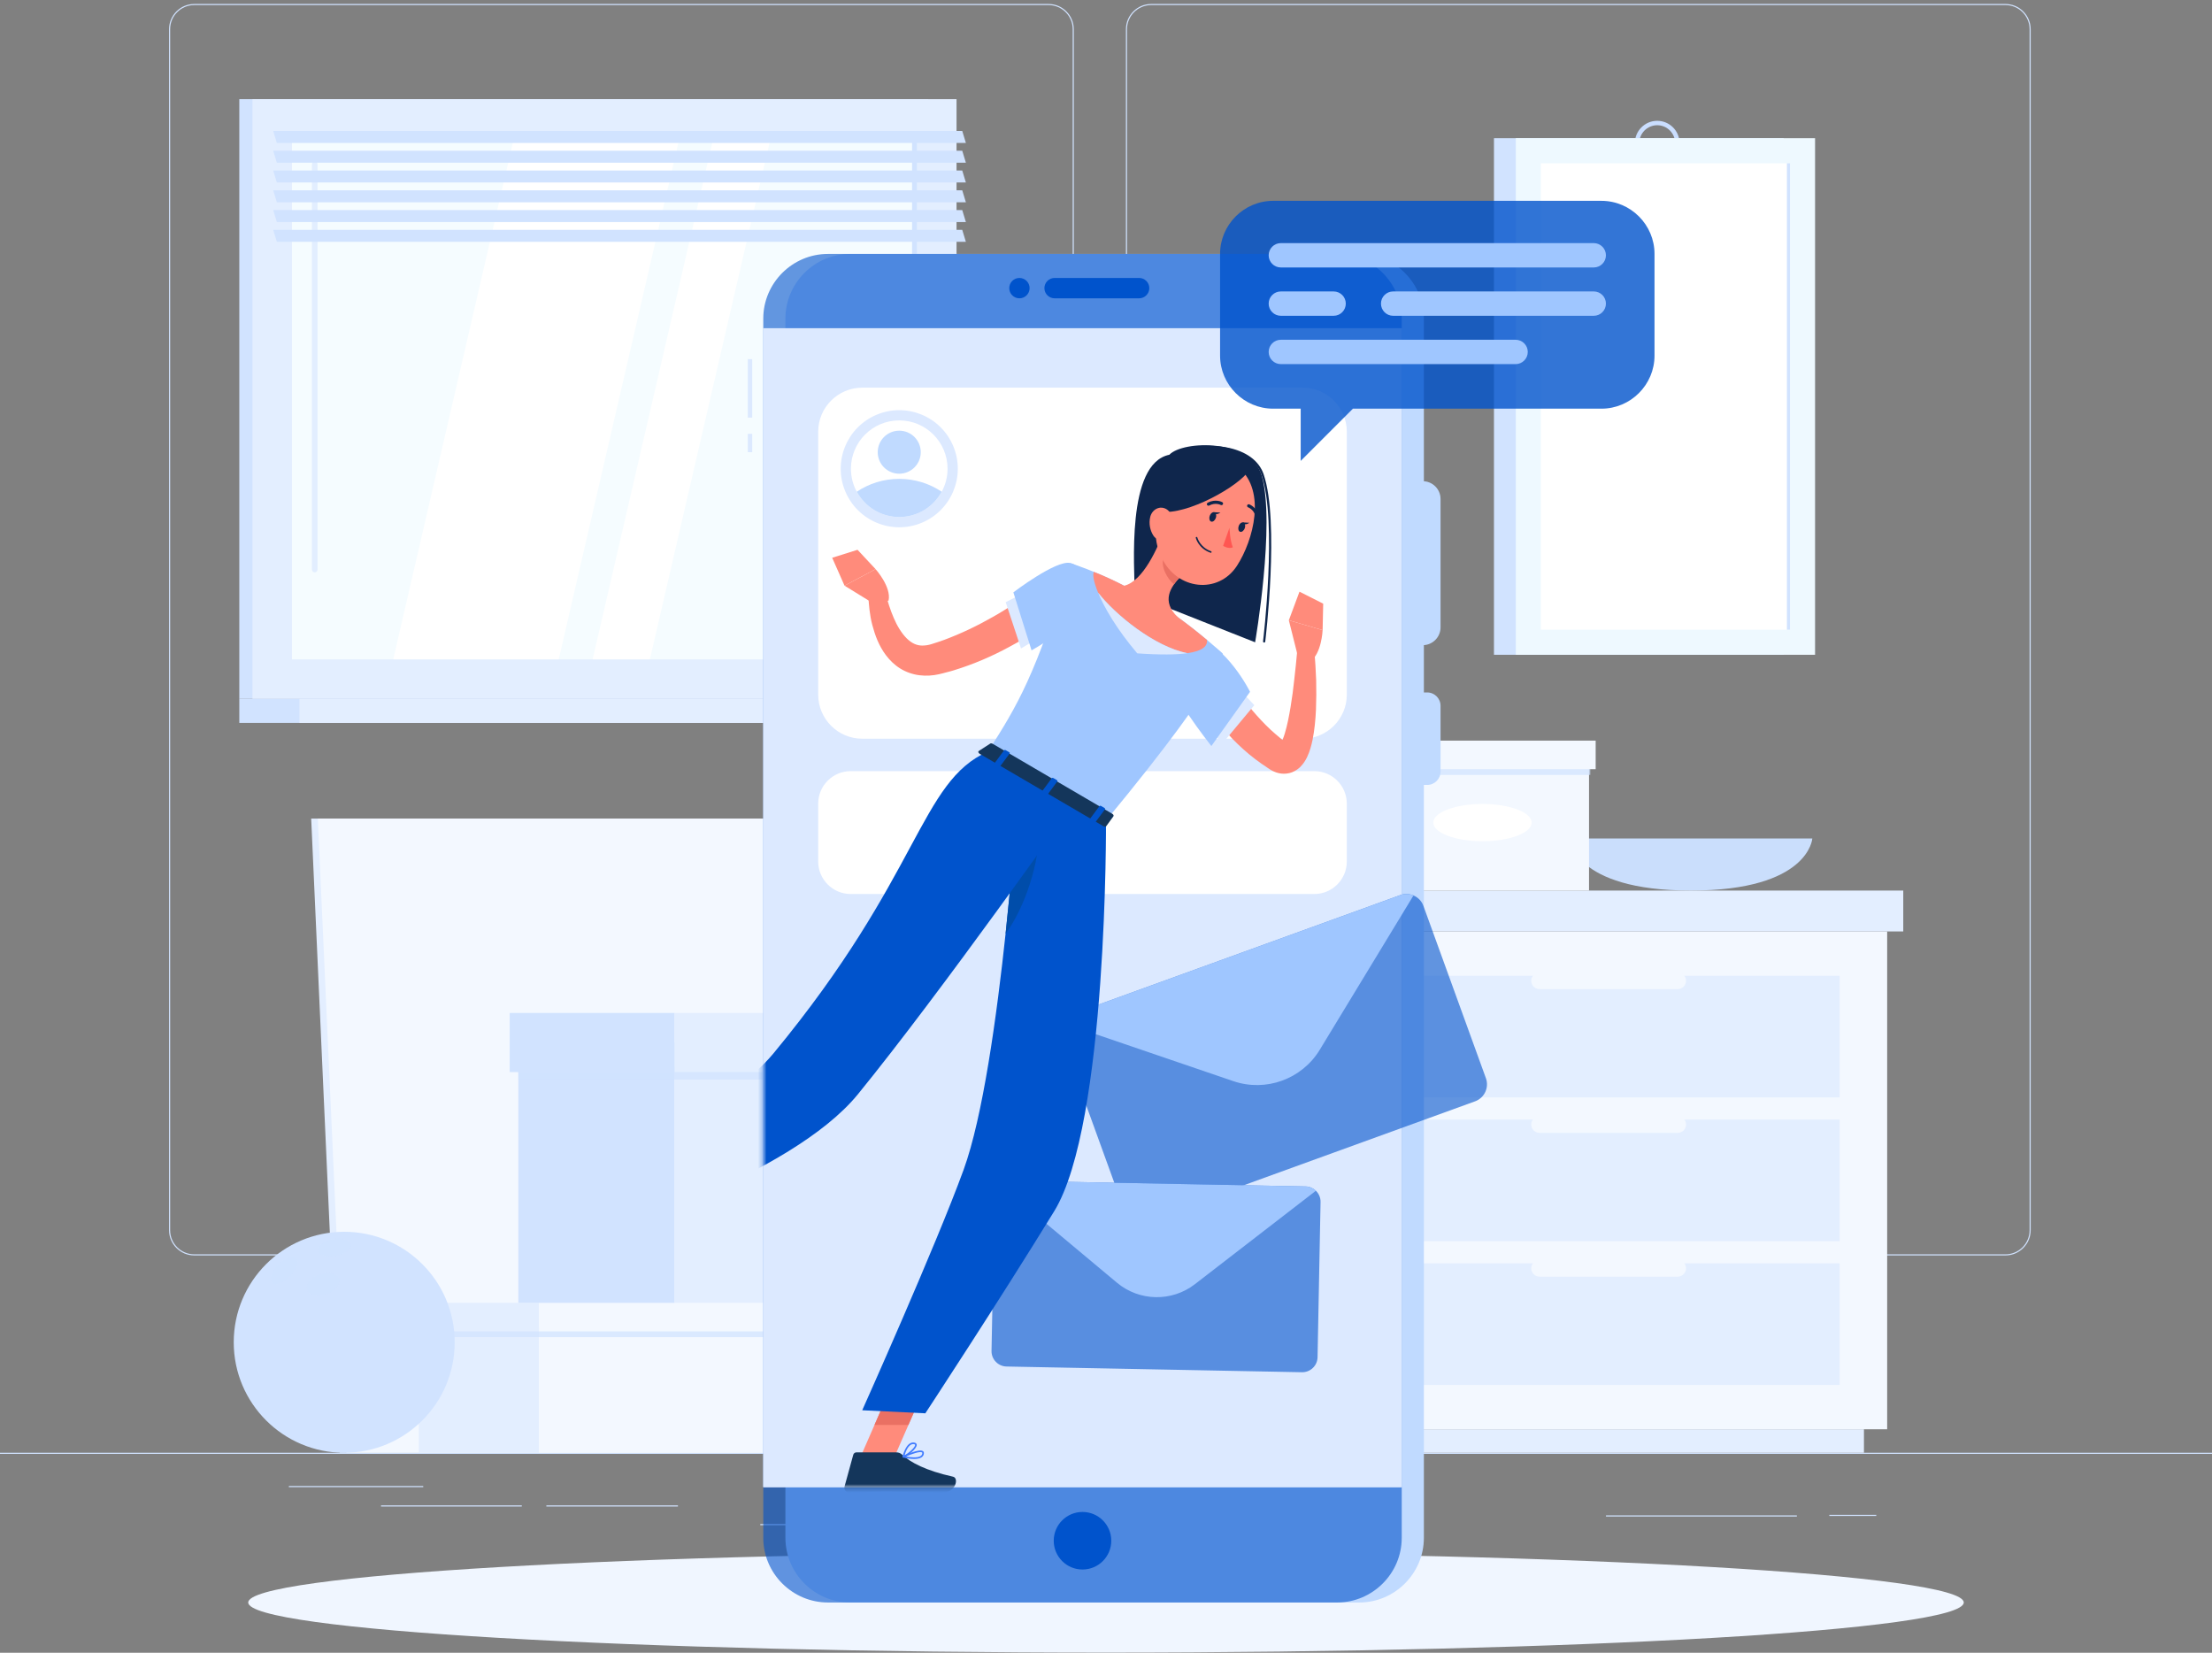 <svg width="518" height="387" viewBox="0 0 518 387" fill="none" xmlns="http://www.w3.org/2000/svg">
<rect x="0" y="0" width="518" height="387" fill="#808080" stroke="none"/>
<path d="M518 340.164H0V340.423H518V340.164Z" fill="#D1E3FF"/>
<path d="M439.379 354.7H428.386V354.959H439.379V354.7Z" fill="#D1E3FF"/>
<path d="M420.787 354.83H376.083V355.089H420.787V354.83Z" fill="#D1E3FF"/>
<path d="M320.814 352.357H245.376V352.616H320.814V352.357Z" fill="#D1E3FF"/>
<path d="M201.982 356.86H178.042V357.119H201.982V356.86Z" fill="#D1E3FF"/>
<path d="M122.193 352.487H89.228V352.746H122.193V352.487Z" fill="#D1E3FF"/>
<path d="M158.758 352.487H127.946V352.746H158.758V352.487Z" fill="#D1E3FF"/>
<path d="M99.11 347.954H67.644V348.213H99.11V347.954Z" fill="#D1E3FF"/>
<path d="M245.547 293.961H45.496C42.236 293.961 39.583 291.308 39.583 288.047V6.844C39.583 3.583 42.236 0.93 45.496 0.93H245.547C248.806 0.93 251.459 3.583 251.459 6.844V288.047C251.459 291.308 248.806 293.961 245.547 293.961ZM45.496 1.19C42.378 1.19 39.842 3.726 39.842 6.845V288.048C39.842 291.167 42.378 293.703 45.496 293.703H245.547C248.664 293.703 251.2 291.167 251.2 288.048V6.844C251.2 3.726 248.664 1.189 245.547 1.189L45.496 1.19Z" fill="#D1E3FF"/>
<path d="M469.629 293.961H269.579C266.32 293.961 263.667 291.308 263.667 288.047V6.844C263.667 3.583 266.32 0.93 269.579 0.93H469.629C472.89 0.93 475.542 3.583 475.542 6.844V288.047C475.544 291.308 472.89 293.961 469.629 293.961ZM269.579 1.19C266.462 1.19 263.926 3.726 263.926 6.845V288.048C263.926 291.167 266.462 293.703 269.579 293.703H469.629C472.747 293.703 475.283 291.167 475.283 288.048V6.844C475.283 3.726 472.747 1.189 469.629 1.189L269.579 1.19Z" fill="#D1E3FF"/>
<path d="M217.398 23.219H56.04V163.633H217.398V23.219Z" fill="#D1E3FF"/>
<path d="M224 23.219H59.124V163.633H224V23.219Z" fill="#E3EEFF"/>
<path d="M217.398 163.632H56.04V169.266H217.398V163.632Z" fill="#D1E3FF"/>
<path d="M235 163.632H70.124V169.266H235V163.632Z" fill="#E3EEFF"/>
<path d="M214.758 154.389L214.758 32.462L68.37 32.462L68.37 154.389L214.758 154.389Z" fill="#F5FCFF"/>
<path d="M92.081 154.389L120.323 32.462H159.08L130.838 154.389H92.081Z" fill="white"/>
<path d="M73.703 134.014C73.338 134.014 73.043 133.719 73.043 133.354V38.476C73.043 38.111 73.338 37.816 73.703 37.816C74.068 37.816 74.363 38.111 74.363 38.476V133.354C74.363 133.719 74.068 134.014 73.703 134.014Z" fill="#E2EEFF"/>
<path d="M138.779 154.389L167.021 32.462H180.43L152.188 154.389H138.779Z" fill="white"/>
<path d="M214.757 154.389L214.757 32.462H213.583L213.583 154.389H214.757Z" fill="#D1E3FF"/>
<path d="M226.187 33.468H64.829L63.978 30.663H225.336L226.187 33.468Z" fill="#D1E3FF"/>
<path d="M226.187 38.099H64.829L63.978 35.295H225.336L226.187 38.099Z" fill="#D1E3FF"/>
<path d="M226.187 42.731H64.829L63.978 39.925H225.336L226.187 42.731Z" fill="#D1E3FF"/>
<path d="M226.187 47.362H64.829L63.978 44.557H225.336L226.187 47.362Z" fill="#D1E3FF"/>
<path d="M226.187 51.994H64.829L63.978 49.188H225.336L226.187 51.994Z" fill="#D1E3FF"/>
<path d="M226.187 56.625H64.829L63.978 53.82H225.336L226.187 56.625Z" fill="#D1E3FF"/>
<path d="M417.7 32.358H349.854V153.317H417.7V32.358Z" fill="#D1E3FF"/>
<path d="M388.08 38.748C385.196 38.748 382.849 36.401 382.849 33.517C382.849 30.633 385.196 28.286 388.08 28.286C390.964 28.286 393.312 30.633 393.312 33.517C393.312 36.401 390.964 38.748 388.08 38.748ZM388.08 29.322C385.768 29.322 383.885 31.203 383.885 33.517C383.885 35.83 385.767 37.712 388.08 37.712C390.393 37.712 392.276 35.83 392.276 33.517C392.276 31.203 390.393 29.322 388.08 29.322Z" fill="#CADEFF"/>
<path d="M425.047 32.358H354.968V153.317H425.047V32.358Z" fill="#EEF9FF"/>
<path d="M419.176 147.446V38.23L360.839 38.23V147.446H419.176Z" fill="white"/>
<path d="M419.176 147.446V38.23H418.455V147.446H419.176Z" fill="#D1E3FF"/>
<path d="M367.529 196.324C367.529 196.324 368.252 208.526 395.966 208.526C423.681 208.526 424.404 196.324 424.404 196.324H367.529Z" fill="#CADEFC"/>
<path d="M311.483 218.097H283.182V334.664H311.483V218.097Z" fill="#E3EEFF"/>
<path d="M436.495 334.664H288.616V340.164H436.495V334.664Z" fill="#E3EEFF"/>
<path d="M311.483 334.664H441.93V218.097H311.483V334.664Z" fill="#F3F8FF"/>
<path d="M322.61 290.616H430.803V262.145H322.61V290.616Z" fill="#E3EEFF"/>
<path d="M322.61 324.279H430.803V295.809H322.61V324.279Z" fill="#E3EEFF"/>
<path d="M392.883 265.265H360.53C359.457 265.265 358.578 264.387 358.578 263.314C358.578 262.24 359.457 261.362 360.53 261.362H392.883C393.956 261.362 394.835 262.24 394.835 263.314C394.835 264.387 393.956 265.265 392.883 265.265Z" fill="#F3F8FF"/>
<path d="M322.61 256.952H430.803V228.482H322.61V256.952Z" fill="#E3EEFF"/>
<path d="M392.883 231.602H360.53C359.457 231.602 358.578 230.723 358.578 229.65C358.578 228.577 359.457 227.698 360.53 227.698H392.883C393.956 227.698 394.835 228.577 394.835 229.65C394.835 230.724 393.956 231.602 392.883 231.602Z" fill="#F3F8FF"/>
<path d="M392.883 298.928H360.53C359.457 298.928 358.578 298.05 358.578 296.976C358.578 295.903 359.457 295.025 360.53 295.025H392.883C393.956 295.025 394.835 295.903 394.835 296.976C394.835 298.05 393.956 298.928 392.883 298.928Z" fill="#F3F8FF"/>
<path d="M445.701 208.525H311.483V218.097H445.701V208.525Z" fill="#E3EEFF"/>
<path d="M279.228 218.097H311.483V208.525H279.228V218.097Z" fill="#D1E3FF"/>
<path d="M294.074 208.525H322.205V174.815H294.074V208.525Z" fill="#E3EEFF"/>
<path d="M372.114 174.816H322.205V208.526H372.114V174.816Z" fill="#F3F8FF"/>
<path d="M358.672 192.61C358.672 195.018 353.518 196.97 347.16 196.97C340.802 196.97 335.648 195.017 335.648 192.61C335.648 190.201 340.802 188.249 347.16 188.249C353.518 188.249 358.672 190.202 358.672 192.61Z" fill="white"/>
<path opacity="0.7" d="M294.073 181.445H372.408V179.132H294.073V181.445Z" fill="#D1E3FF"/>
<path d="M292.522 180.106H322.207V173.417H292.522V180.106Z" fill="#E3EEFF"/>
<path d="M373.667 173.416H322.205V180.105H373.667V173.416Z" fill="#F3F8FF"/>
<path d="M180.099 191.67H72.873L79.562 340.164H186.788L180.099 191.67Z" fill="#E3EEFF"/>
<path d="M181.653 191.67H74.427L81.117 340.164H188.343L181.653 191.67Z" fill="#F3F8FF"/>
<path d="M98.073 340.165H126.204V306.455H98.073V340.165Z" fill="#E3EEFF"/>
<path d="M260.857 306.456H126.203V340.166H260.857V306.456Z" fill="#F3F8FF"/>
<path opacity="0.7" d="M98.073 313.085H261.152V310.772H98.073V313.085Z" fill="#D1E3FF"/>
<path d="M96.519 311.746H126.203V305.056H96.519V311.746Z" fill="#E3EEFF"/>
<path d="M262.41 305.056H126.203V311.745H262.41V305.056Z" fill="#F3F8FF"/>
<path d="M121.383 305.055H157.985V244.145H121.383V305.055Z" fill="#D1E3FF"/>
<path d="M249.44 244.146H157.985V305.056H249.44V244.146Z" fill="#E3EEFF"/>
<path opacity="0.7" d="M121.384 252.77L249.823 252.77V249.761L121.384 249.761V252.77Z" fill="#D1E3FF"/>
<path d="M119.363 251.027H157.985V237.187H119.363V251.027Z" fill="#D1E3FF"/>
<path d="M251.46 237.188H157.985V251.027H251.46V237.188Z" fill="#E3EEFF"/>
<path d="M80.607 340.164C94.895 340.164 106.478 328.581 106.478 314.293C106.478 300.005 94.895 288.422 80.607 288.422C66.319 288.422 54.736 300.005 54.736 314.293C54.736 328.581 66.319 340.164 80.607 340.164Z" fill="#D1E3FF"/>
<path opacity="0.7" d="M67.938 298.874C69.479 297.277 70.093 295.371 69.312 294.618C68.531 293.865 66.648 294.549 65.109 296.146C63.568 297.744 62.954 299.649 63.735 300.402C64.516 301.155 66.398 300.472 67.938 298.874Z" fill="#D1E3FF"/>
<path opacity="0.7" d="M78.683 294.024C80.862 293.605 82.462 292.401 82.257 291.335C82.052 290.269 80.12 289.744 77.941 290.164C75.762 290.582 74.162 291.786 74.367 292.852C74.572 293.918 76.504 294.443 78.683 294.024Z" fill="#D1E3FF"/>
<path opacity="0.7" d="M76.476 303.052C78.57 302.318 79.901 300.681 79.45 299.396C79 298.112 76.937 297.666 74.843 298.402C72.749 299.137 71.418 300.774 71.869 302.058C72.321 303.341 74.383 303.787 76.476 303.052Z" fill="#D1E3FF"/>
<path d="M258.999 386.953C369.936 386.953 459.868 381.701 459.868 375.223C459.868 368.744 369.936 363.492 258.999 363.492C148.062 363.492 58.13 368.744 58.13 375.223C58.13 381.701 148.062 386.953 258.999 386.953Z" fill="#F0F6FF"/>
<path d="M318.299 375.223H199.068C190.741 375.223 183.927 368.409 183.927 360.082V74.599C183.927 66.271 190.741 59.458 199.068 59.458H318.299C326.627 59.458 333.44 66.271 333.44 74.599V360.082C333.44 368.409 326.626 375.223 318.299 375.223Z" fill="#C0DAFF"/>
<path d="M333.189 151.064H323.32C321.035 151.064 319.166 149.195 319.166 146.909V116.829C319.166 114.545 321.034 112.675 323.32 112.675H333.189C335.473 112.675 337.343 114.544 337.343 116.829V146.909C337.343 149.195 335.474 151.064 333.189 151.064Z" fill="#C0DAFF"/>
<path d="M334.223 183.793H322.286C320.57 183.793 319.166 182.389 319.166 180.673V165.256C319.166 163.539 320.569 162.136 322.286 162.136H334.223C335.938 162.136 337.343 163.539 337.343 165.256V180.673C337.343 182.389 335.939 183.793 334.223 183.793Z" fill="#C0DAFF"/>
<path d="M176.15 84.091H175.114V97.789H176.15V84.091Z" fill="#DCE9FF"/>
<path d="M176.15 101.588H175.114V105.88H176.15V101.588Z" fill="#DCE9FF"/>
<path opacity="0.6" d="M313.113 375.223H193.882C185.555 375.223 178.741 368.409 178.741 360.082V74.599C178.741 66.271 185.555 59.458 193.882 59.458H313.113C321.44 59.458 328.254 66.271 328.254 74.599V360.082C328.254 368.409 321.44 375.223 313.113 375.223Z" fill="#0053CC"/>
<path d="M260.236 360.763C260.236 364.484 257.219 367.501 253.497 367.501C249.776 367.501 246.759 364.484 246.759 360.763C246.759 357.041 249.776 354.025 253.497 354.025C257.219 354.025 260.236 357.041 260.236 360.763Z" fill="#0053CC"/>
<path d="M328.254 76.859H178.739V348.216H328.254V76.859Z" fill="#DCE9FF"/>
<path d="M328.254 76.859H178.739V348.216H328.254V76.859Z" fill="#DCE9FF"/>
<path d="M305.097 172.966H201.896C196.235 172.966 191.604 168.334 191.604 162.673V101.066C191.604 95.406 196.235 90.774 201.896 90.774H305.097C310.758 90.774 315.39 95.406 315.39 101.066V162.673C315.39 168.334 310.759 172.966 305.097 172.966Z" fill="white"/>
<path d="M215.873 122.398C222.858 119.477 226.152 111.448 223.231 104.463C220.311 97.479 212.281 94.184 205.297 97.105C198.312 100.026 195.018 108.055 197.939 115.04C200.859 122.024 208.889 125.319 215.873 122.398Z" fill="#DCE9FF"/>
<path d="M221.895 109.75C221.895 111.704 221.4 113.538 220.527 115.138C218.619 118.665 214.882 121.062 210.582 121.062C206.281 121.062 202.544 118.664 200.636 115.138C199.765 113.538 199.269 111.703 199.269 109.75C199.269 103.501 204.333 98.437 210.582 98.437C216.831 98.437 221.895 103.501 221.895 109.75Z" fill="white"/>
<path d="M220.527 115.138C218.619 118.665 214.882 121.062 210.581 121.062C206.281 121.062 202.544 118.664 200.636 115.138C203.484 113.235 206.901 112.125 210.581 112.125C214.261 112.126 217.679 113.236 220.527 115.138Z" fill="#C0DAFF"/>
<path d="M210.581 110.919C213.364 110.919 215.62 108.663 215.62 105.88C215.62 103.097 213.364 100.841 210.581 100.841C207.798 100.841 205.542 103.097 205.542 105.88C205.542 108.663 207.798 110.919 210.581 110.919Z" fill="#C0DAFF"/>
<path d="M307.796 209.332H199.197C195.02 209.332 191.604 205.914 191.604 201.738V188.155C191.604 183.978 195.021 180.561 199.197 180.561H307.796C311.972 180.561 315.39 183.978 315.39 188.155V201.738C315.39 205.915 311.973 209.332 307.796 209.332Z" fill="white"/>
<path d="M236.342 67.466C236.342 66.149 237.409 65.083 238.726 65.083C240.043 65.083 241.11 66.15 241.11 67.466C241.11 68.782 240.043 69.85 238.726 69.85C237.409 69.85 236.342 68.781 236.342 67.466Z" fill="#0053CC"/>
<path d="M246.959 65.082H266.759C268.07 65.082 269.143 66.154 269.143 67.465C269.143 68.775 268.071 69.849 266.759 69.849H246.959C245.649 69.849 244.575 68.776 244.575 67.465C244.575 66.154 245.649 65.082 246.959 65.082Z" fill="#0053CC"/>
<path opacity="0.6" d="M333.333 212.115L347.967 252.461C348.76 254.646 347.62 257.083 345.435 257.875L268.629 285.735C266.445 286.528 264.008 285.388 263.215 283.203L248.581 242.857C248.166 241.716 248.28 240.502 248.794 239.49C249.267 238.574 250.069 237.821 251.113 237.443L327.919 209.583C328.962 209.205 330.059 209.267 331.01 209.668C332.053 210.115 332.919 210.973 333.333 212.115Z" fill="#0053CC"/>
<path d="M331.011 209.668L309.063 245.797C304.871 252.696 296.443 255.754 288.802 253.146L248.796 239.49C249.268 238.574 250.071 237.821 251.114 237.443L327.92 209.583C328.962 209.206 330.06 209.268 331.011 209.668Z" fill="#9FC6FF"/>
<path opacity="0.6" d="M309.244 281.451L308.541 317.797C308.503 319.766 306.862 321.345 304.893 321.307L235.703 319.969C233.735 319.931 232.156 318.289 232.193 316.321L232.895 279.975C232.915 278.946 233.375 278.021 234.088 277.379C234.741 276.798 235.604 276.447 236.543 276.465L305.733 277.804C306.673 277.821 307.522 278.206 308.152 278.811C308.84 279.481 309.264 280.423 309.244 281.451Z" fill="#0053CC"/>
<path d="M308.153 278.812L279.813 300.696C274.401 304.875 266.808 304.729 261.561 300.343L234.088 277.379C234.741 276.798 235.604 276.448 236.544 276.465L305.734 277.804C306.675 277.822 307.523 278.206 308.153 278.812Z" fill="#9FC6FF"/>
<mask id="mask0_10029_6124" style="mask-type:luminance" maskUnits="userSpaceOnUse" x="178" y="76" width="151" height="273">
<path d="M328.252 76.86H178.738V348.216H328.252V76.86Z" fill="white"/>
</mask>
<g mask="url(#mask0_10029_6124)">
<path d="M265.718 139.229C265.718 133.013 263.646 108.552 273.833 106.48C277.056 103.084 293.018 102.736 295.474 111.372C298.697 122.71 293.92 150.395 293.92 150.395L265.718 139.229Z" fill="#0F264C"/>
<path d="M296.036 150.453C296.026 150.453 296.015 150.452 296.005 150.451C295.863 150.433 295.763 150.304 295.78 150.163C295.814 149.885 299.143 122.208 295.429 111.226C294.416 108.225 291.51 106.116 287.248 105.287C281.689 104.205 275.678 105.556 274.017 107.486C273.924 107.595 273.76 107.607 273.652 107.513C273.544 107.419 273.531 107.256 273.625 107.147C275.566 104.887 282.103 103.758 287.346 104.778C291.799 105.644 294.844 107.874 295.92 111.059C299.671 122.153 296.328 149.946 296.292 150.225C296.277 150.358 296.166 150.453 296.036 150.453Z" fill="#0F264C"/>
<path d="M286.898 156.233L287.15 156.786L287.468 157.437C287.68 157.876 287.916 158.325 288.151 158.767C288.638 159.651 289.144 160.536 289.708 161.391C290.797 163.122 291.998 164.796 293.306 166.382C294.642 167.944 296.041 169.454 297.544 170.862C298.317 171.538 299.071 172.244 299.878 172.884L301.093 173.843L301.38 174.07C301.38 174.07 301.401 174.097 301.375 174.082C301.34 174.076 301.216 174.019 300.969 173.998C300.716 173.964 300.363 174.007 300.093 174.126C299.832 174.227 299.695 174.349 299.651 174.412C299.584 174.51 299.764 174.352 299.921 174.082C300.261 173.525 300.606 172.624 300.882 171.698C301.461 169.813 301.857 167.694 302.219 165.57C302.579 163.436 302.862 161.257 303.094 159.066C303.368 156.881 303.559 154.654 303.771 152.477L307.763 152.418C308.014 154.723 308.121 156.979 308.216 159.273C308.266 161.561 308.262 163.858 308.169 166.182C308.059 168.513 307.851 170.85 307.356 173.317C307.081 174.56 306.771 175.819 306.097 177.263C305.738 177.986 305.304 178.786 304.418 179.651C303.952 180.086 303.345 180.522 302.561 180.828C301.76 181.134 300.839 181.23 300.029 181.132C299.228 181.03 298.569 180.782 298.037 180.518C297.759 180.383 297.552 180.247 297.311 180.102L296.917 179.838L295.412 178.819C294.41 178.136 293.465 177.374 292.518 176.617C290.659 175.059 288.899 173.38 287.287 171.563C285.691 169.735 284.196 167.816 282.865 165.775C282.199 164.756 281.59 163.694 281 162.613C280.711 162.065 280.422 161.524 280.156 160.95L279.763 160.077C279.628 159.765 279.522 159.513 279.358 159.084L286.898 156.233Z" fill="#FF8B7B"/>
<path d="M290.403 161.59L283.438 171.192L286.316 174.022L293.73 165.11L290.403 161.59Z" fill="#DCE9FF"/>
<path d="M279.485 148.916C287.327 151.026 292.732 161.988 292.732 161.988L283.675 174.684C283.675 174.684 272.793 160.995 273.057 156.643C273.332 152.109 274.76 147.645 279.485 148.916Z" fill="#9FC6FF"/>
<path d="M303.888 153.483L301.817 145.236L309.728 147.543C309.728 147.543 309.502 153.11 306.776 154.929L303.888 153.483Z" fill="#FF8B7B"/>
<path d="M304.309 138.542L309.863 141.349L309.728 147.544L301.817 145.236L304.309 138.542Z" fill="#FF8B7B"/>
<path d="M205.009 141.594L197.769 137.135L205.044 133.265C205.044 133.265 208.768 137.409 208.086 140.615L205.009 141.594Z" fill="#FF8B7B"/>
<path d="M194.88 130.601L200.816 128.735L205.044 133.264L197.769 137.135L194.88 130.601Z" fill="#FF8B7B"/>
<path d="M201.277 341.681L208.894 342.425L216.819 324.297L209.202 323.552L201.277 341.681Z" fill="#FF8B7B"/>
<path d="M209.905 340.072H200.551C200.21 340.072 199.903 340.308 199.812 340.641L197.779 348.041C197.567 348.808 198.133 349.535 198.92 349.521C202.189 349.465 203.785 349.274 207.899 349.274C210.43 349.274 216.971 349.537 220.466 349.537C223.884 349.537 224.598 346.081 223.184 345.768C216.843 344.364 213.187 342.429 211.231 340.583C210.877 340.251 210.403 340.072 209.905 340.072Z" fill="#14365B"/>
<path d="M216.815 324.301L212.731 333.646H204.785L209.194 323.556L216.815 324.301Z" fill="#EA7063"/>
<path d="M286.285 152.971C286.285 152.971 288.859 156.01 258.998 192.144C248.03 185.726 236.695 179.093 231.357 175.971C238.403 164.993 242.476 158.063 250.607 131.831C250.607 131.831 257.136 133.96 263.25 137.152C271.525 141.474 275.34 144.167 275.801 144.496C280.904 148.144 286.285 152.971 286.285 152.971Z" fill="#9FC6FF"/>
<path d="M272.763 123.748C271.191 128.249 267.652 136.111 263.25 137.153C263.25 137.153 261.958 141.895 269.461 146.286C277.712 151.114 275.802 144.497 275.802 144.497C271.928 140.786 273.999 137.513 276.619 134.834L272.763 123.748Z" fill="#FF8B7B"/>
<path d="M282.66 149.853C280.714 148.229 278.223 146.229 275.8 144.494C271.929 141.724 268.026 139.646 263.247 137.149C260.802 135.867 258.296 134.755 256.162 133.9C255.819 134.472 256.097 136.214 257.148 138.766C261.126 143.894 270.362 151.442 278.071 152.941C281.657 152.427 282.781 151.292 282.66 149.853Z" fill="#FF8B7B"/>
<path d="M257.149 138.766C258.59 142.262 261.492 147.288 266.321 152.982C271.781 153.361 275.537 153.305 278.072 152.941C270.363 151.443 261.126 143.895 257.149 138.766Z" fill="#DCE9FF"/>
<path d="M274.334 128.27L276.617 134.829C275.994 135.461 275.407 136.129 274.926 136.83C273.351 135.575 271.661 132.517 272.532 130.609C272.967 129.657 273.942 128.603 274.334 128.27Z" fill="#EA7063"/>
<path d="M272.844 114.794C270.701 122.32 269.633 125.46 272.022 130.552C275.615 138.211 285.328 139.198 289.678 132.463C293.592 126.401 296.438 115.111 290.26 109.638C284.171 104.247 274.986 107.267 272.844 114.794Z" fill="#FF8B7B"/>
<path d="M270.639 119.517C275.991 121.512 288.582 114.869 292.007 110.797C292.467 104.523 277.747 106.998 277.747 106.998C277.747 106.998 269.891 104.61 270.639 119.517Z" fill="#0F264C"/>
<path d="M269.358 121.038C268.972 122.613 269.349 124.22 270.059 125.349C271.127 127.047 273.002 126.417 273.83 124.706C274.575 123.167 274.917 120.427 273.305 119.32C271.716 118.228 269.799 119.236 269.358 121.038Z" fill="#FF8B7B"/>
<path d="M258.998 192.143C258.998 192.143 259.45 263.133 246.861 283.626C233.766 304.942 216.692 330.926 216.692 330.926L201.913 330.211C201.913 330.211 219.151 291.754 225.653 273.907C234.618 249.303 238.757 180.299 238.757 180.299L258.998 192.143Z" fill="#0053CC"/>
<path d="M243.27 194.109C241.315 195.551 239.19 198.201 237.169 201.207C236.711 206.484 236.149 212.427 235.484 218.643C239.99 212.537 243.558 201.792 243.27 194.109Z" fill="#004DAA"/>
<path d="M251.699 187.873C251.699 187.873 220.417 232.273 200.916 256.2C185.164 275.527 139.577 289.329 139.577 289.329L134.017 279.999C134.017 279.999 170.283 259.761 181.099 246.686C215.715 204.833 215.286 183.126 231.359 175.971L251.699 187.873Z" fill="#0053CC"/>
<path d="M231.893 174.107L229.2 175.851C228.99 175.987 229.103 176.315 229.423 176.502L258.411 193.463C258.66 193.609 258.938 193.607 259.045 193.46L260.742 191.132C260.859 190.971 260.728 190.699 260.456 190.54L232.466 174.161C232.259 174.041 232.028 174.019 231.893 174.107Z" fill="#14365B"/>
<path d="M233.82 179.436L233.07 178.998C232.921 178.911 232.853 178.767 232.918 178.679L235.15 175.67C235.216 175.582 235.391 175.582 235.541 175.669L236.291 176.107C236.44 176.194 236.509 176.338 236.443 176.426L234.211 179.435C234.145 179.522 233.969 179.523 233.82 179.436Z" fill="#0053CC"/>
<path d="M256.146 192.499L255.396 192.061C255.247 191.974 255.179 191.83 255.244 191.742L257.477 188.733C257.542 188.645 257.718 188.645 257.867 188.732L258.616 189.17C258.765 189.257 258.834 189.401 258.768 189.489L256.536 192.498C256.472 192.586 256.296 192.586 256.146 192.499Z" fill="#0053CC"/>
<path d="M244.983 185.967L244.233 185.529C244.084 185.442 244.016 185.298 244.081 185.21L246.313 182.201C246.379 182.113 246.555 182.112 246.704 182.2L247.454 182.638C247.603 182.725 247.672 182.869 247.606 182.957L245.374 185.966C245.308 186.054 245.132 186.055 244.983 185.967Z" fill="#0053CC"/>
<path d="M283.293 120.789C283.081 121.389 283.227 121.988 283.62 122.125C284.012 122.263 284.502 121.889 284.713 121.289C284.924 120.69 284.778 120.092 284.386 119.953C283.993 119.814 283.504 120.189 283.293 120.789Z" fill="#0F264C"/>
<path d="M290.073 123.178C289.862 123.778 290.008 124.376 290.4 124.514C290.792 124.652 291.282 124.278 291.493 123.678C291.705 123.078 291.557 122.481 291.166 122.342C290.773 122.203 290.284 122.578 290.073 123.178Z" fill="#0F264C"/>
<path d="M290.981 122.314L292.568 122.406C292.568 122.406 291.433 123.271 290.981 122.314Z" fill="#0F264C"/>
<path d="M287.918 123.577C287.918 123.577 288.026 126.518 288.708 128.159C287.655 128.619 286.427 127.807 286.427 127.807L287.918 123.577Z" fill="#FF5652"/>
<path d="M283.547 129.437C283.526 129.437 283.505 129.433 283.484 129.426C280.66 128.433 280.05 126.042 280.025 125.94C280.001 125.84 280.061 125.739 280.162 125.715C280.268 125.69 280.364 125.753 280.388 125.852C280.394 125.875 280.982 128.15 283.608 129.075C283.705 129.109 283.756 129.216 283.722 129.313C283.696 129.388 283.623 129.437 283.547 129.437Z" fill="#0F264C"/>
<path d="M282.992 118.419C282.86 118.419 282.731 118.348 282.664 118.223C282.565 118.042 282.634 117.815 282.815 117.716C284.632 116.736 286.158 117.541 286.221 117.576C286.404 117.675 286.47 117.902 286.372 118.083C286.272 118.264 286.044 118.33 285.867 118.233C285.807 118.202 284.618 117.593 283.17 118.373C283.113 118.405 283.053 118.419 282.992 118.419Z" fill="#0F264C"/>
<path d="M294.376 121.159C294.209 121.159 294.057 121.046 294.013 120.877C293.604 119.262 292.307 118.803 292.294 118.799C292.099 118.732 291.994 118.52 292.06 118.324C292.126 118.129 292.339 118.024 292.534 118.091C292.602 118.115 294.229 118.69 294.737 120.693C294.788 120.892 294.667 121.096 294.467 121.146C294.437 121.156 294.407 121.159 294.376 121.159Z" fill="#0F264C"/>
<path d="M248.325 143.713C246.363 145.285 244.496 146.545 242.516 147.845C240.559 149.131 238.529 150.299 236.46 151.409C232.343 153.656 227.979 155.534 223.398 156.94C222.835 157.132 222.239 157.261 221.661 157.422C221.056 157.573 220.547 157.732 219.864 157.875C218.462 158.191 216.906 158.306 215.33 158.11C213.754 157.919 212.161 157.368 210.814 156.53C209.463 155.691 208.376 154.607 207.514 153.481C205.791 151.205 204.92 148.748 204.281 146.37C203.961 145.175 203.76 143.972 203.614 142.775C203.465 141.561 203.373 140.419 203.38 139.123L207.359 138.786C207.825 140.746 208.495 142.847 209.296 144.697C210.086 146.566 211.134 148.269 212.306 149.45C213.506 150.642 214.685 151.153 215.979 151.16C216.64 151.151 217.353 151.07 218.128 150.823C219.034 150.533 220.093 150.203 221.057 149.847C224.996 148.384 228.857 146.54 232.588 144.407C234.464 143.361 236.273 142.184 238.09 141.031C239.875 139.878 241.713 138.587 243.305 137.404L248.325 143.713Z" fill="#FF8B7B"/>
<path d="M235.509 140.999L239.093 151.834L242.46 149.82L239.308 139.071L235.509 140.999Z" fill="#DCE9FF"/>
<path d="M250.609 131.831C247.347 131.053 237.308 138.701 237.308 138.701L241.567 152.284C241.567 152.284 252.103 146.455 253.033 142.195C254.003 137.759 254.331 132.718 250.609 131.831Z" fill="#9FC6FF"/>
<path d="M214.054 341.617C213.151 341.617 212.173 341.443 211.495 341.291C211.417 341.274 211.358 341.209 211.35 341.13C211.341 341.051 211.384 340.974 211.456 340.94C212.086 340.644 215.273 339.195 216.119 339.773C216.235 339.85 216.37 340.002 216.355 340.281C216.333 340.655 216.173 340.957 215.879 341.179C215.449 341.504 214.776 341.617 214.054 341.617ZM212.14 341.04C213.161 341.225 214.918 341.436 215.654 340.881C215.859 340.727 215.966 340.523 215.981 340.258C215.987 340.15 215.948 340.106 215.91 340.08C215.45 339.771 213.537 340.433 212.14 341.04Z" fill="#407BFF"/>
<path d="M211.536 341.295C211.492 341.295 211.449 341.28 211.414 341.251C211.362 341.205 211.338 341.135 211.353 341.066C211.386 340.921 212.17 337.534 214.032 337.767C214.513 337.825 214.646 338.066 214.672 338.26C214.791 339.142 212.662 340.849 211.606 341.281C211.583 341.29 211.559 341.295 211.536 341.295ZM213.861 338.131C212.742 338.131 212.069 339.946 211.824 340.762C212.9 340.171 214.371 338.823 214.302 338.312C214.289 338.22 214.184 338.161 213.988 338.139C213.945 338.132 213.903 338.131 213.861 338.131Z" fill="#407BFF"/>
<path d="M284.2 119.925L285.787 120.017C285.787 120.017 284.652 120.882 284.2 119.925Z" fill="#0F264C"/>
</g>
<path opacity="0.8" d="M375.018 47.025H298.147C291.309 47.025 285.715 52.619 285.715 59.456V83.259C285.715 90.096 291.309 95.691 298.147 95.691H304.593V107.919L316.82 95.691H375.018C381.856 95.691 387.45 90.096 387.45 83.259V59.456C387.45 52.619 381.856 47.025 375.018 47.025Z" fill="#0053CC"/>
<path d="M373.222 62.627H299.943C298.369 62.627 297.092 61.35 297.092 59.776C297.092 58.201 298.369 56.925 299.943 56.925H373.222C374.796 56.925 376.073 58.201 376.073 59.776C376.073 61.35 374.796 62.627 373.222 62.627Z" fill="#9FC6FF"/>
<path d="M373.222 73.942H326.242C324.667 73.942 323.391 72.665 323.391 71.091C323.391 69.516 324.667 68.24 326.242 68.24H373.222C374.796 68.24 376.073 69.516 376.073 71.091C376.073 72.665 374.796 73.942 373.222 73.942Z" fill="#9FC6FF"/>
<path d="M312.305 73.942H299.943C298.369 73.942 297.092 72.665 297.092 71.091C297.092 69.516 298.369 68.24 299.943 68.24H312.305C313.88 68.24 315.156 69.516 315.156 71.091C315.156 72.665 313.88 73.942 312.305 73.942Z" fill="#9FC6FF"/>
<path d="M354.919 85.257H299.943C298.369 85.257 297.092 83.981 297.092 82.406C297.092 80.831 298.369 79.555 299.943 79.555H354.919C356.493 79.555 357.77 80.831 357.77 82.406C357.77 83.981 356.493 85.257 354.919 85.257Z" fill="#9FC6FF"/>
</svg>
